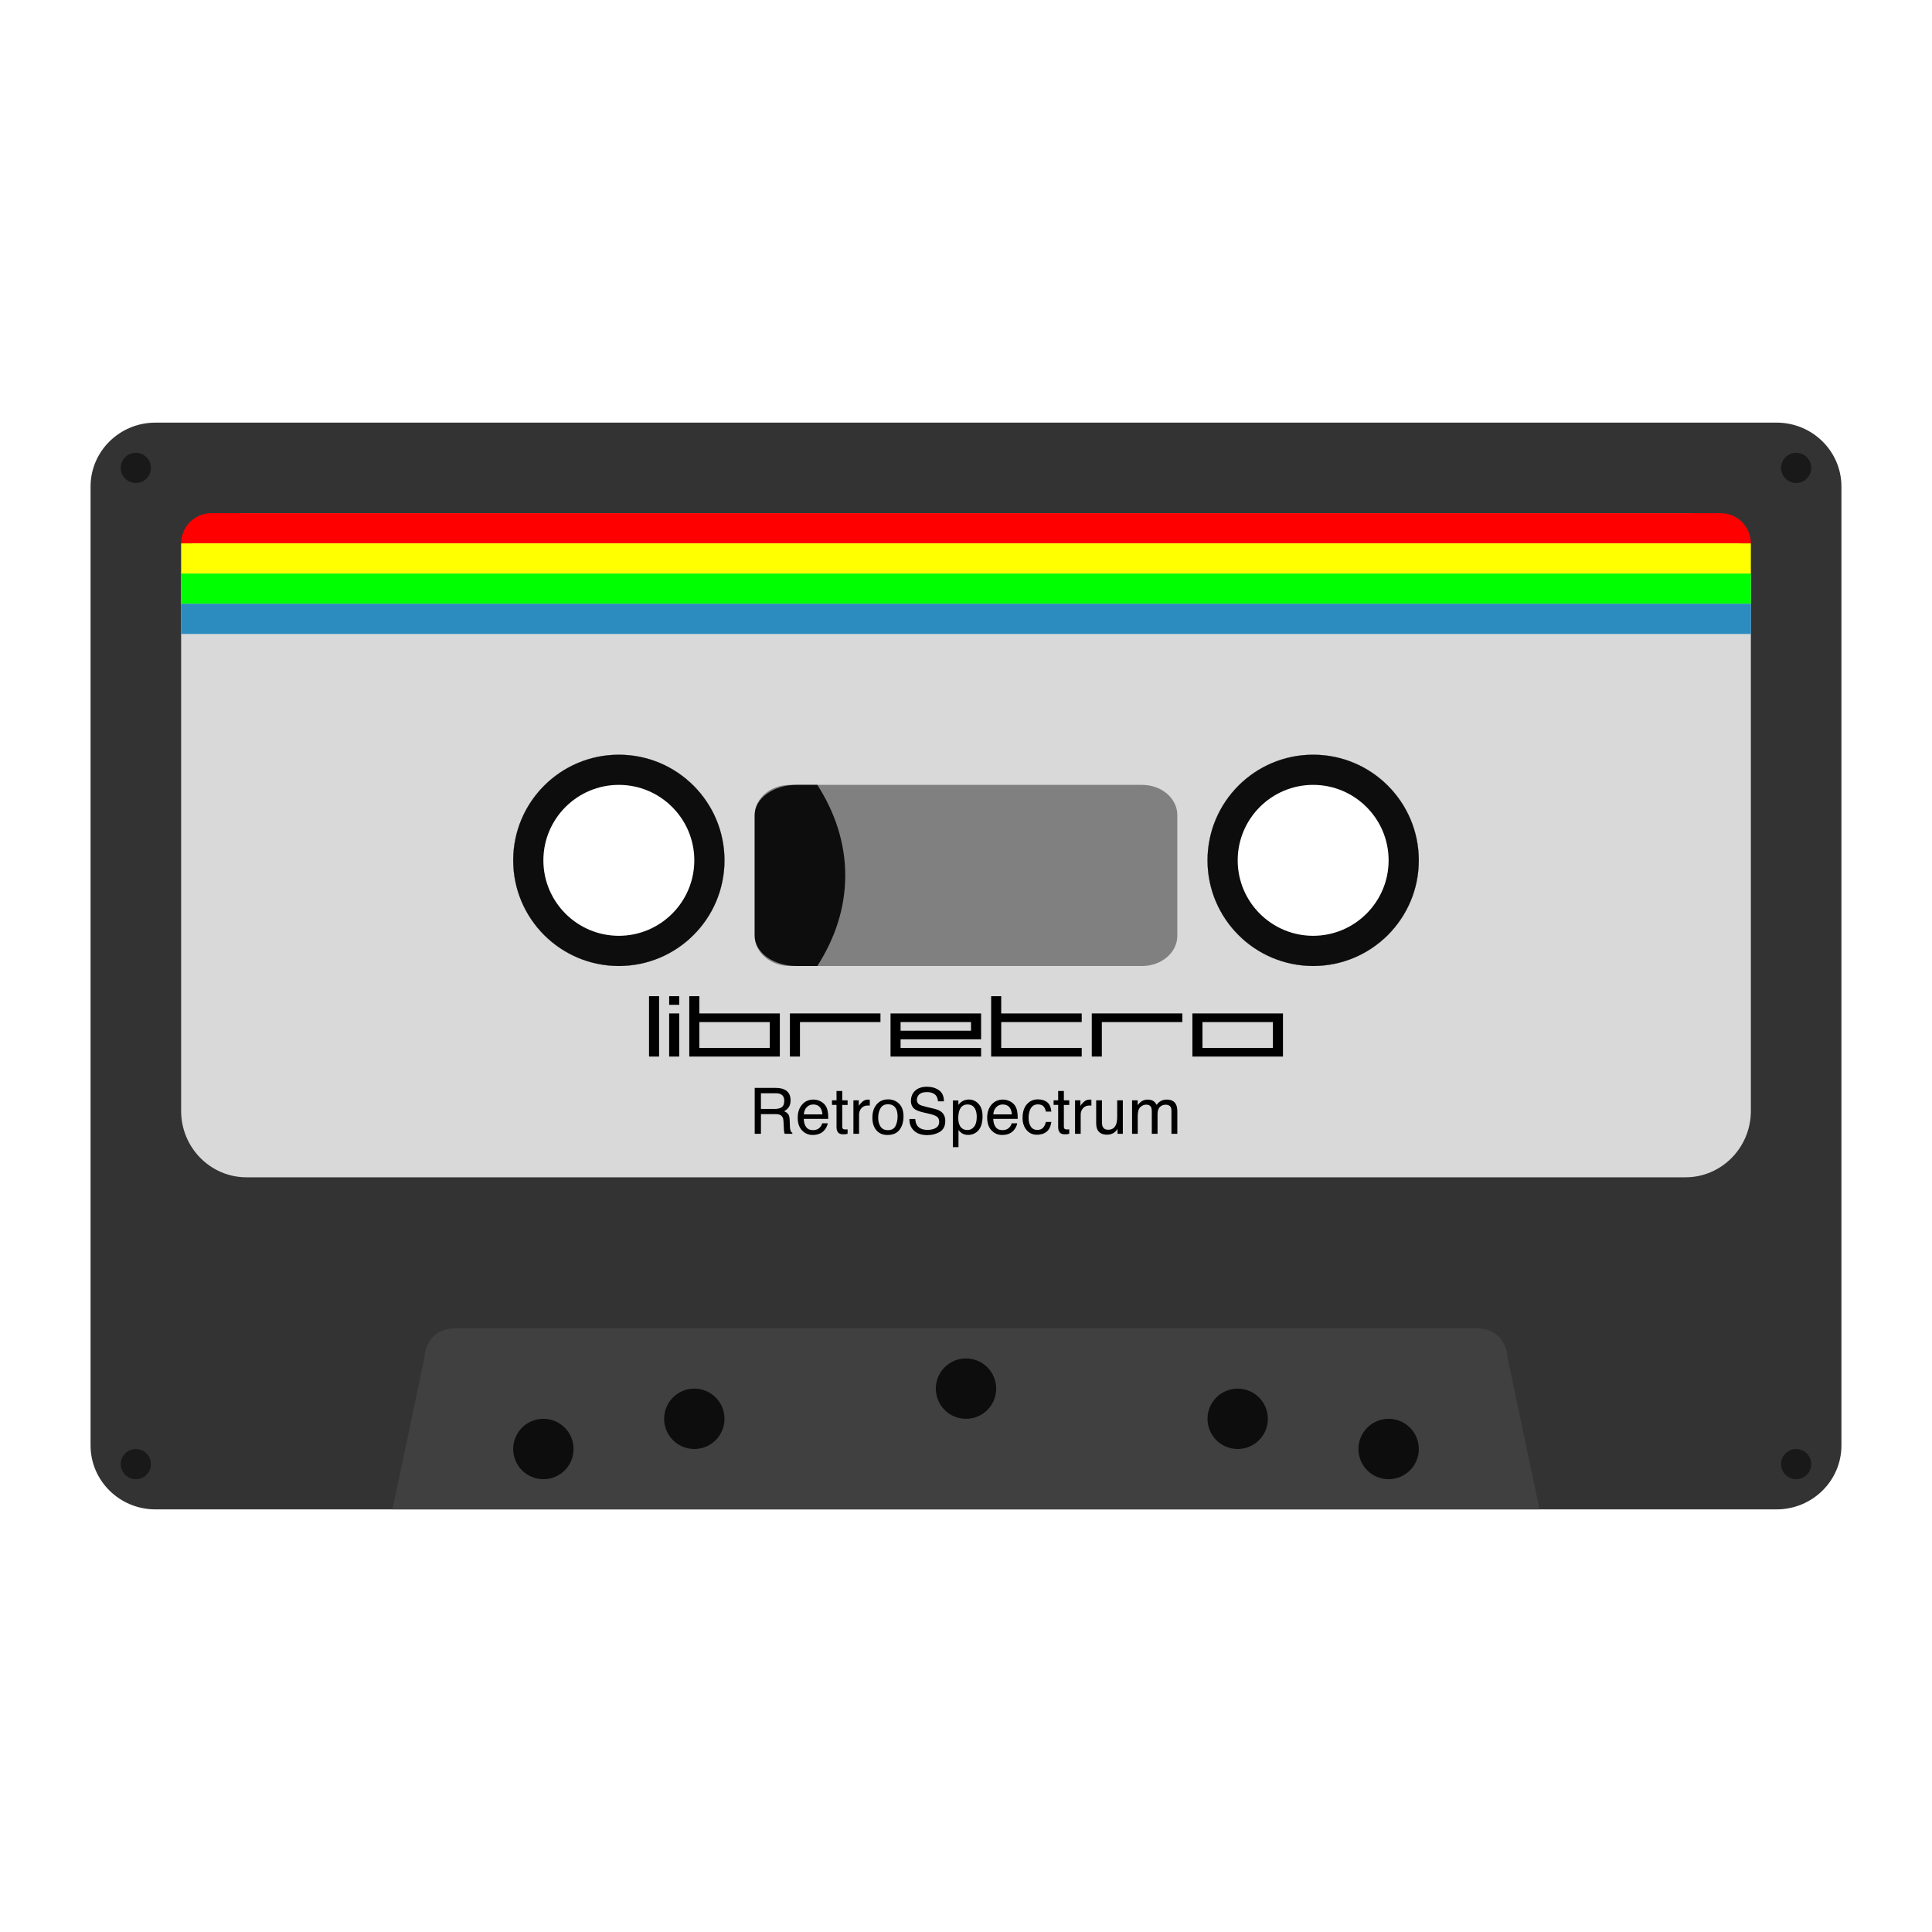 <?xml version="1.0" encoding="UTF-8" standalone="no"?>
<svg
   xmlns:dc="http://purl.org/dc/elements/1.1/"
   xmlns:cc="http://creativecommons.org/ns#"
   xmlns:rdf="http://www.w3.org/1999/02/22-rdf-syntax-ns#"
   xmlns:svg="http://www.w3.org/2000/svg"
   xmlns="http://www.w3.org/2000/svg"
   xmlns:sodipodi="http://sodipodi.sourceforge.net/DTD/sodipodi-0.dtd"
   xmlns:inkscape="http://www.inkscape.org/namespaces/inkscape"
   viewBox="0 0 341.333 341.333"
   height="341.333"
   width="341.333"
   xml:space="preserve"
   id="svg2"
   version="1.1"
   sodipodi:docname="Sinclair - ZX Spectrum +3-content.svg"
   inkscape:version="0.92.2 (5c3e80d, 2017-08-06)"><sodipodi:namedview
     pagecolor="#ffffff"
     bordercolor="#666666"
     borderopacity="1"
     objecttolerance="10"
     gridtolerance="10"
     guidetolerance="10"
     inkscape:pageopacity="0"
     inkscape:pageshadow="2"
     inkscape:window-width="1024"
     inkscape:window-height="705"
     id="namedview55"
     showgrid="false"
     inkscape:pagecheckerboard="true"
     inkscape:zoom="0.97779607"
     inkscape:cx="98.859471"
     inkscape:cy="239.89704"
     inkscape:window-x="-8"
     inkscape:window-y="-8"
     inkscape:window-maximized="1"
     inkscape:current-layer="svg2" /><defs
     id="defs6"><clipPath
       id="clipPath18"
       clipPathUnits="userSpaceOnUse"><path
         id="path16"
         d="M 0,256 H 256 V 0 H 0 Z" /></clipPath><clipPath
       id="clipPath26"
       clipPathUnits="userSpaceOnUse"><path
         id="path24"
         d="M 4,208 H 252 V 48 H 4 Z" /></clipPath></defs><g
     id="g22"
     transform="matrix(1.333,0,0,-1.333,0,341.333)" /><path
     id="path38"
     style="fill:#333333;fill-opacity:1;fill-rule:nonzero;stroke:none;stroke-width:1.333"
     d="m 232,170.667 c -10.304,0 -18.667,-8.357 -18.667,-18.667 0,-10.311 8.363,-18.667 18.667,-18.667 10.304,0 18.667,8.356 18.667,18.667 0,10.309 -8.363,18.667 -18.667,18.667 m -122.667,0 c -10.304,0 -18.667,-8.356 -18.667,-18.667 0,-10.311 8.363,-18.667 18.667,-18.667 10.304,0 18.667,8.356 18.667,18.667 0,10.311 -8.363,18.667 -18.667,18.667 M 313.876,74.667 H 27.457 c -6.324,0 -11.457,5.06 -11.457,11.295 V 255.372 c 0,6.235 5.133,11.295 11.457,11.295 h 34.369 217.68 34.369 c 6.324,0 11.457,-5.06 11.457,-11.295 V 85.961 c 0,-6.235 -5.133,-11.295 -11.457,-11.295"
     inkscape:connector-curvature="0" /><path
     id="path42"
     style="fill:#d9d9d9;fill-opacity:1;fill-rule:nonzero;stroke:none;stroke-width:1.333"
     d="m 232,170.667 c -10.304,0 -18.667,-8.356 -18.667,-18.667 0,-10.311 8.363,-18.667 18.667,-18.667 10.304,0 18.667,8.356 18.667,18.667 0,10.311 -8.363,18.667 -18.667,18.667 m -122.667,0 c -10.304,0 -18.667,-8.356 -18.667,-18.667 0,-10.311 8.363,-18.667 18.667,-18.667 10.304,0 18.667,8.356 18.667,18.667 0,10.311 -8.363,18.667 -18.667,18.667 M 297.777,90.667 H 43.556 c -6.379,0 -11.556,5.256 -11.556,11.733 v 93.867 c 0,6.477 5.177,11.733 11.556,11.733 H 297.777 c 6.379,0 11.556,-5.256 11.556,-11.733 v -93.867 c 0,-6.477 -5.177,-11.733 -11.556,-11.733"
     inkscape:connector-curvature="0" /><path
     id="path46"
     style="fill:#404040;fill-opacity:1;fill-rule:nonzero;stroke:none;stroke-width:1.333"
     d="m 266.37,240 c 0,0 0,-5.333 -5.647,-5.333 H 80.593 c -5.631,0 -5.631,5.333 -5.631,5.333 l -5.629,26.667 H 272 Z"
     inkscape:connector-curvature="0" /><path
     id="path50"
     style="fill:#0d0d0d;fill-opacity:1;fill-rule:nonzero;stroke:none;stroke-width:1.333"
     d="m 96,261.333 c -2.949,0 -5.333,-2.384 -5.333,-5.333 0,-2.949 2.384,-5.333 5.333,-5.333 2.949,0 5.333,2.384 5.333,5.333 0,2.949 -2.384,5.333 -5.333,5.333"
     inkscape:connector-curvature="0" /><path
     id="path54"
     style="fill:#0d0d0d;fill-opacity:1;fill-rule:nonzero;stroke:none;stroke-width:1.333"
     d="m 122.667,256 c -2.949,0 -5.333,-2.384 -5.333,-5.333 0,-2.949 2.384,-5.333 5.333,-5.333 2.949,0 5.333,2.384 5.333,5.333 0,2.949 -2.384,5.333 -5.333,5.333"
     inkscape:connector-curvature="0" /><path
     id="path58"
     style="fill:#0d0d0d;fill-opacity:1;fill-rule:nonzero;stroke:none;stroke-width:1.333"
     d="m 170.667,250.667 c -2.949,0 -5.333,-2.384 -5.333,-5.333 0,-2.949 2.384,-5.333 5.333,-5.333 2.949,0 5.333,2.384 5.333,5.333 0,2.949 -2.384,5.333 -5.333,5.333"
     inkscape:connector-curvature="0" /><path
     id="path62"
     style="fill:#0d0d0d;fill-opacity:1;fill-rule:nonzero;stroke:none;stroke-width:1.333"
     d="m 218.667,256 c -2.949,0 -5.333,-2.384 -5.333,-5.333 0,-2.949 2.384,-5.333 5.333,-5.333 2.949,0 5.333,2.384 5.333,5.333 0,2.949 -2.384,5.333 -5.333,5.333"
     inkscape:connector-curvature="0" /><path
     id="path66"
     style="fill:#0d0d0d;fill-opacity:1;fill-rule:nonzero;stroke:none;stroke-width:1.333"
     d="M 245.333,261.333 C 242.384,261.333 240,258.949 240,256 c 0,-2.949 2.384,-5.333 5.333,-5.333 2.949,0 5.333,2.384 5.333,5.333 0,2.949 -2.384,5.333 -5.333,5.333"
     inkscape:connector-curvature="0" /><path
     id="path70"
     style="fill:#191919;fill-opacity:1;fill-rule:nonzero;stroke:none;stroke-width:1.333"
     d="m 24.047,261.333 c -1.472,0.025 -2.687,-1.148 -2.713,-2.62 -0.025,-1.472 1.148,-2.687 2.62,-2.712 1.472,-0.027 2.688,1.148 2.713,2.619 0.025,1.472 -1.148,2.688 -2.62,2.713"
     inkscape:connector-curvature="0" /><path
     id="path74"
     style="fill:#191919;fill-opacity:1;fill-rule:nonzero;stroke:none;stroke-width:1.333"
     d="m 24,85.333 c -1.472,0 -2.667,-1.195 -2.667,-2.667 0,-1.472 1.195,-2.667 2.667,-2.667 1.472,0 2.667,1.195 2.667,2.667 0,1.472 -1.195,2.667 -2.667,2.667"
     inkscape:connector-curvature="0" /><path
     id="path78"
     style="fill:#191919;fill-opacity:1;fill-rule:nonzero;stroke:none;stroke-width:1.333"
     d="m 317.333,261.333 c -1.472,0 -2.667,-1.195 -2.667,-2.667 0,-1.472 1.195,-2.667 2.667,-2.667 1.472,0 2.667,1.195 2.667,2.667 0,1.472 -1.195,2.667 -2.667,2.667"
     inkscape:connector-curvature="0" /><path
     id="path82"
     style="fill:#191919;fill-opacity:1;fill-rule:nonzero;stroke:none;stroke-width:1.333"
     d="m 317.333,85.333 c -1.472,0 -2.667,-1.195 -2.667,-2.667 0,-1.472 1.195,-2.667 2.667,-2.667 1.472,0 2.667,1.195 2.667,2.667 0,1.472 -1.195,2.667 -2.667,2.667"
     inkscape:connector-curvature="0" /><path
     id="path86"
     style="fill:#0d0d0d;fill-opacity:1;fill-rule:nonzero;stroke:none;stroke-width:1.333"
     d="m 109.333,133.333 c -10.304,0 -18.667,8.356 -18.667,18.667 0,10.311 8.363,18.667 18.667,18.667 10.304,0 18.667,-8.356 18.667,-18.667 0,-10.311 -8.363,-18.667 -18.667,-18.667 m 0,5.333 c 7.352,0 13.333,5.981 13.333,13.333 0,7.352 -5.981,13.333 -13.333,13.333 -7.352,0 -13.333,-5.981 -13.333,-13.333 0,-7.352 5.981,-13.333 13.333,-13.333"
     inkscape:connector-curvature="0" /><path
     id="path90"
     style="fill:#0d0d0d;fill-opacity:1;fill-rule:nonzero;stroke:none;stroke-width:1.333"
     d="m 232,133.333 c -10.304,0 -18.667,8.356 -18.667,18.667 0,10.311 8.363,18.667 18.667,18.667 10.304,0 18.667,-8.356 18.667,-18.667 0,-10.311 -8.363,-18.667 -18.667,-18.667 m 0,5.333 c 7.352,0 13.333,5.981 13.333,13.333 0,7.352 -5.981,13.333 -13.333,13.333 -7.352,0 -13.333,-5.981 -13.333,-13.333 0,-7.352 5.981,-13.333 13.333,-13.333"
     inkscape:connector-curvature="0" /><path
     id="path94"
     style="fill:#808080;fill-opacity:1;fill-rule:nonzero;stroke:none;stroke-width:1.333"
     d="m 208,165.333 c 0,2.949 -2.781,5.333 -6.223,5.333 h -62.221 c -3.441,0 -6.223,-2.384 -6.223,-5.333 V 144 c 0,-2.949 2.781,-5.333 6.223,-5.333 h 62.221 c 3.441,0 6.223,2.384 6.223,5.333 z"
     inkscape:connector-curvature="0" /><path
     id="path98"
     style="fill:#0d0d0d;fill-opacity:1;fill-rule:nonzero;stroke:none;stroke-width:1.333"
     d="m 133.333,144 v 21.333 c 0,2.949 3.315,5.333 7.415,5.333 h 3.649 c 3.136,-4.872 4.936,-10.279 4.936,-16 0,-5.721 -1.8,-11.128 -4.936,-16 H 140.748 c -4.1,0 -7.415,2.384 -7.415,5.333"
     inkscape:connector-curvature="0" /><path
     id="path102"
     style="fill:#ff0000;fill-opacity:1;fill-rule:nonzero;stroke:none;stroke-width:1.333"
     d="M 309.333,96 H 32 c 0,-2.945 2.388,-5.333 5.333,-5.333 H 304 c 2.945,0 5.333,2.388 5.333,5.333"
     inkscape:connector-curvature="0" /><path
     inkscape:connector-curvature="0"
     d="M 309.333,101.333 H 32 V 96 H 309.333 Z"
     style="fill:#ffff00;fill-opacity:1;fill-rule:nonzero;stroke:none;stroke-width:1.333"
     id="path104" /><path
     inkscape:connector-curvature="0"
     d="M 309.333,106.667 H 32 v -5.333 H 309.333 Z"
     style="fill:#00ff00;fill-opacity:1;fill-rule:nonzero;stroke:none;stroke-width:1.333"
     id="path106" /><path
     inkscape:connector-curvature="0"
     d="M 309.333,112 H 32 v -5.333 H 309.333 Z"
     style="fill:#2c8bbf;fill-opacity:1;fill-rule:nonzero;stroke:none;stroke-width:1.333"
     id="path108" /><g
     id="g1181"
     transform="translate(8)"><path
       id="path100"
       style="fill:#000000;fill-opacity:1;fill-rule:nonzero;stroke:none;stroke-width:1.333"
       d="m 106.666,176 h 1.777 v 10.667 h -1.777 z"
       inkscape:connector-curvature="0" /><path
       id="path102-9"
       style="fill:#000000;fill-opacity:1;fill-rule:nonzero;stroke:none;stroke-width:1.333"
       d="m 110.222,179.048 h 1.777 v 7.619 h -1.777 z m 0,-3.048 h 1.777 v 1.524 h -1.777 z"
       inkscape:connector-curvature="0" /><path
       id="path104-0"
       style="fill:#000000;fill-opacity:1;fill-rule:nonzero;stroke:none;stroke-width:1.333"
       d="m 128,180.572 h -12.444 v 4.572 h 12.444 z m -14.223,6.095 v -10.667 h 1.779 v 3.048 H 129.777 v 7.619 z"
       inkscape:connector-curvature="0" /><path
       inkscape:connector-curvature="0"
       d="m 131.555,186.666 v -7.619 h 16 v 1.524 h -14.223 v 6.095 z"
       style="fill:#000000;fill-opacity:1;fill-rule:nonzero;stroke:none;stroke-width:1.333"
       id="path108-3" /><path
       id="path110-3"
       style="fill:#000000;fill-opacity:1;fill-rule:nonzero;stroke:none;stroke-width:1.333"
       d="m 163.554,180.572 h -12.444 v 1.524 h 12.444 z m 1.779,4.571 v 1.524 h -16 v -7.619 h 16 v 4.571 h -14.223 v 1.524 z"
       inkscape:connector-curvature="0" /><path
       inkscape:connector-curvature="0"
       d="m 183.11,185.143 v 1.524 h -16 v -10.667 h 1.777 v 3.048 h 14.223 v 1.523 h -14.223 v 4.572 z"
       style="fill:#000000;fill-opacity:1;fill-rule:nonzero;stroke:none;stroke-width:1.333"
       id="path114-6" /><path
       inkscape:connector-curvature="0"
       d="m 184.888,186.666 v -7.619 h 16 v 1.524 h -14.223 v 6.095 z"
       style="fill:#000000;fill-opacity:1;fill-rule:nonzero;stroke:none;stroke-width:1.333"
       id="path118" /><path
       id="path120"
       style="fill:#000000;fill-opacity:1;fill-rule:nonzero;stroke:none;stroke-width:1.333"
       d="m 216.889,180.572 h -12.445 v 4.572 h 12.445 z M 202.665,179.048 h 16.001 v 7.619 H 202.665 Z"
       inkscape:connector-curvature="0" /></g><g
     id="g1171"
     transform="translate(-26.666)"><path
       inkscape:connector-curvature="0"
       d="m 163.585,195.918 c 0.504,0 0.903,-0.103 1.195,-0.309 0.295,-0.207 0.44,-0.577 0.44,-1.115 0,-0.577 -0.204,-0.971 -0.615,-1.181 -0.22,-0.111 -0.513,-0.165 -0.879,-0.165 h -2.623 v 2.771 z m -3.585,-3.713 h 3.704 c 0.611,0 1.113,0.089 1.509,0.271 0.752,0.345 1.127,0.984 1.127,1.913 0,0.487 -0.1,0.884 -0.301,1.192 -0.203,0.309 -0.484,0.557 -0.845,0.745 0.317,0.129 0.556,0.297 0.719,0.508 0.16,0.209 0.249,0.549 0.268,1.02 l 0.039,1.088 c 0.011,0.308 0.037,0.539 0.077,0.689 0.067,0.257 0.185,0.423 0.356,0.497 v 0.181 h -1.355 c -0.036,-0.069 -0.065,-0.16 -0.088,-0.271 -0.021,-0.111 -0.04,-0.324 -0.056,-0.64 l -0.067,-1.352 c -0.025,-0.529 -0.217,-0.884 -0.576,-1.064 -0.204,-0.1 -0.527,-0.149 -0.965,-0.149 h -2.441 v 3.476 h -1.104 z"
       style="fill:#000000;fill-opacity:1;fill-rule:nonzero;stroke:none;stroke-width:1.333"
       id="path128" /><path
       inkscape:connector-curvature="0"
       d="m 171.966,196.883 c -0.041,-0.431 -0.135,-0.773 -0.28,-1.032 -0.272,-0.479 -0.724,-0.717 -1.36,-0.717 -0.453,0 -0.836,0.164 -1.144,0.493 -0.308,0.331 -0.471,0.748 -0.489,1.256 z m -0.357,-2.32 c 0.392,0.197 0.693,0.452 0.899,0.764 0.199,0.297 0.331,0.645 0.396,1.043 0.06,0.272 0.089,0.705 0.089,1.303 h -4.323 c 0.019,0.6 0.16,1.083 0.424,1.447 0.264,0.364 0.673,0.545 1.228,0.545 0.517,0 0.929,-0.172 1.237,-0.516 0.173,-0.199 0.296,-0.429 0.368,-0.692 h 0.981 c -0.027,0.216 -0.112,0.457 -0.257,0.725 -0.147,0.267 -0.309,0.484 -0.489,0.653 -0.3,0.295 -0.673,0.493 -1.119,0.596 -0.237,0.06 -0.508,0.089 -0.808,0.089 -0.735,0 -1.359,-0.268 -1.869,-0.804 -0.511,-0.535 -0.767,-1.285 -0.767,-2.249 0,-0.948 0.257,-1.719 0.772,-2.311 0.515,-0.592 1.187,-0.889 2.017,-0.889 0.42,0 0.825,0.099 1.22,0.296"
       style="fill:#000000;fill-opacity:1;fill-rule:nonzero;stroke:none;stroke-width:1.333"
       id="path132" /><path
       inkscape:connector-curvature="0"
       d="m 174.456,192.751 h 1.011 v 1.649 h 0.948 v 0.811 h -0.948 v 3.859 c 0,0.205 0.069,0.344 0.209,0.413 0.079,0.04 0.207,0.06 0.389,0.06 0.048,0 0.1,-0.001 0.155,-0.003 0.056,-0.003 0.121,-0.009 0.195,-0.019 v 0.789 c -0.115,0.032 -0.235,0.056 -0.357,0.072 -0.124,0.013 -0.259,0.021 -0.403,0.021 -0.465,0 -0.783,-0.119 -0.949,-0.356 -0.165,-0.237 -0.249,-0.545 -0.249,-0.924 v -3.913 h -0.804 v -0.811 h 0.804 z"
       style="fill:#000000;fill-opacity:1;fill-rule:nonzero;stroke:none;stroke-width:1.333"
       id="path136" /><path
       inkscape:connector-curvature="0"
       d="m 177.441,194.4 h 0.948 v 1.021 c 0.077,-0.2 0.269,-0.441 0.572,-0.725 0.303,-0.285 0.652,-0.428 1.048,-0.428 0.019,0 0.049,10e-4 0.095,0.005 0.044,0.004 0.12,0.011 0.228,0.021 v 1.049 c -0.06,-0.012 -0.115,-0.019 -0.164,-0.023 -0.051,-0.003 -0.104,-0.005 -0.164,-0.005 -0.503,0 -0.889,0.161 -1.16,0.483 -0.269,0.321 -0.404,0.693 -0.404,1.112 v 3.4 h -0.999 z"
       style="fill:#000000;fill-opacity:1;fill-rule:nonzero;stroke:none;stroke-width:1.333"
       id="path140" /><path
       inkscape:connector-curvature="0"
       d="m 184.882,198.918 c 0.244,-0.497 0.365,-1.052 0.365,-1.661 0,-0.552 -0.088,-1 -0.263,-1.345 -0.279,-0.544 -0.757,-0.816 -1.437,-0.816 -0.604,0 -1.043,0.232 -1.317,0.695 -0.273,0.463 -0.412,1.021 -0.412,1.676 0,0.628 0.139,1.151 0.412,1.571 0.275,0.419 0.709,0.628 1.307,0.628 0.655,0 1.103,-0.249 1.345,-0.747 m 0.62,-3.928 c 0.525,0.508 0.788,1.253 0.788,2.239 0,0.952 -0.231,1.739 -0.693,2.359 -0.463,0.623 -1.181,0.933 -2.153,0.933 -0.812,0 -1.457,-0.275 -1.935,-0.824 -0.477,-0.551 -0.717,-1.289 -0.717,-2.215 0,-0.992 0.252,-1.783 0.756,-2.371 0.504,-0.588 1.179,-0.883 2.028,-0.883 0.76,0 1.403,0.255 1.927,0.761"
       style="fill:#000000;fill-opacity:1;fill-rule:nonzero;stroke:none;stroke-width:1.333"
       id="path144" /><path
       inkscape:connector-curvature="0"
       d="m 188.37,197.694 c 0.025,0.46 0.129,0.833 0.315,1.121 0.353,0.536 0.975,0.805 1.865,0.805 0.399,0 0.763,-0.06 1.091,-0.177 0.635,-0.228 0.952,-0.636 0.952,-1.225 0,-0.441 -0.135,-0.756 -0.404,-0.943 -0.272,-0.184 -0.699,-0.344 -1.279,-0.481 l -1.069,-0.248 c -0.699,-0.161 -1.193,-0.34 -1.484,-0.535 -0.501,-0.339 -0.752,-0.844 -0.752,-1.517 0,-0.729 0.245,-1.327 0.739,-1.795 0.493,-0.465 1.192,-0.7 2.095,-0.7 0.832,0 1.537,0.205 2.12,0.615 0.581,0.411 0.872,1.067 0.872,1.968 h -1.039 c -0.052,-0.435 -0.165,-0.767 -0.34,-0.999 -0.321,-0.423 -0.869,-0.635 -1.644,-0.635 -0.624,0 -1.072,0.136 -1.345,0.408 -0.273,0.272 -0.409,0.589 -0.409,0.949 0,0.397 0.161,0.688 0.484,0.872 0.212,0.119 0.691,0.265 1.435,0.441 l 1.108,0.259 c 0.535,0.127 0.945,0.297 1.236,0.513 0.501,0.38 0.753,0.929 0.753,1.651 0,0.897 -0.32,1.539 -0.961,1.925 -0.64,0.387 -1.384,0.58 -2.231,0.58 -0.989,0 -1.763,-0.257 -2.321,-0.773 -0.56,-0.511 -0.833,-1.204 -0.823,-2.08 z"
       style="fill:#000000;fill-opacity:1;fill-rule:nonzero;stroke:none;stroke-width:1.333"
       id="path148" /><path
       inkscape:connector-curvature="0"
       d="m 198.767,199.06 c 0.311,-0.388 0.465,-0.968 0.465,-1.741 0,-0.471 -0.069,-0.876 -0.205,-1.213 -0.261,-0.652 -0.736,-0.977 -1.427,-0.977 -0.693,0 -1.168,0.344 -1.424,1.033 -0.137,0.367 -0.207,0.835 -0.207,1.4 0,0.457 0.069,0.845 0.207,1.165 0.259,0.611 0.735,0.916 1.424,0.916 0.468,0 0.857,-0.195 1.167,-0.583 m -3.756,-4.633 h 0.976 v 0.784 c 0.2,-0.268 0.419,-0.476 0.656,-0.623 0.337,-0.221 0.735,-0.332 1.189,-0.332 0.676,0 1.248,0.257 1.719,0.769 0.472,0.513 0.707,1.247 0.707,2.2 0,1.288 -0.339,2.207 -1.019,2.76 -0.431,0.348 -0.932,0.524 -1.503,0.524 -0.451,0 -0.827,-0.099 -1.132,-0.293 -0.177,-0.111 -0.377,-0.3 -0.596,-0.568 v 3.019 h -0.997 z"
       style="fill:#000000;fill-opacity:1;fill-rule:nonzero;stroke:none;stroke-width:1.333"
       id="path152" /><path
       inkscape:connector-curvature="0"
       d="m 205.441,196.883 c -0.041,-0.431 -0.135,-0.773 -0.28,-1.032 -0.272,-0.479 -0.724,-0.717 -1.36,-0.717 -0.453,0 -0.836,0.164 -1.144,0.493 -0.308,0.331 -0.471,0.748 -0.489,1.256 z m -0.357,-2.32 c 0.392,0.197 0.693,0.452 0.899,0.764 0.199,0.297 0.331,0.645 0.396,1.043 0.06,0.272 0.089,0.705 0.089,1.303 h -4.323 c 0.019,0.6 0.16,1.083 0.424,1.447 0.264,0.364 0.673,0.545 1.228,0.545 0.517,0 0.929,-0.172 1.237,-0.516 0.173,-0.199 0.296,-0.429 0.368,-0.692 h 0.981 c -0.027,0.216 -0.112,0.457 -0.257,0.725 -0.147,0.267 -0.309,0.484 -0.489,0.653 -0.3,0.295 -0.673,0.493 -1.119,0.596 -0.237,0.06 -0.508,0.089 -0.808,0.089 -0.735,0 -1.359,-0.268 -1.869,-0.804 -0.511,-0.535 -0.767,-1.285 -0.767,-2.249 0,-0.948 0.257,-1.719 0.772,-2.311 0.515,-0.592 1.187,-0.889 2.017,-0.889 0.42,0 0.825,0.099 1.22,0.296"
       style="fill:#000000;fill-opacity:1;fill-rule:nonzero;stroke:none;stroke-width:1.333"
       id="path156" /><path
       inkscape:connector-curvature="0"
       d="m 211.658,194.715 c 0.419,0.323 0.671,0.881 0.757,1.671 h -0.972 c -0.059,-0.363 -0.193,-0.665 -0.405,-0.907 -0.209,-0.241 -0.548,-0.361 -1.015,-0.361 -0.636,0 -1.091,0.309 -1.364,0.927 -0.179,0.4 -0.267,0.893 -0.267,1.481 0,0.592 0.127,1.091 0.377,1.493 0.252,0.404 0.647,0.607 1.187,0.607 0.415,0 0.743,-0.125 0.985,-0.376 0.241,-0.252 0.409,-0.595 0.501,-1.031 h 0.972 c -0.112,0.783 -0.389,1.356 -0.832,1.719 -0.445,0.363 -1.012,0.543 -1.704,0.543 -0.776,0 -1.396,-0.283 -1.857,-0.847 -0.464,-0.565 -0.695,-1.269 -0.695,-2.116 0,-1.037 0.253,-1.845 0.76,-2.423 0.507,-0.577 1.152,-0.865 1.936,-0.865 0.669,0 1.215,0.161 1.635,0.485"
       style="fill:#000000;fill-opacity:1;fill-rule:nonzero;stroke:none;stroke-width:1.333"
       id="path160" /><path
       inkscape:connector-curvature="0"
       d="m 213.613,192.751 h 1.011 v 1.649 h 0.948 v 0.811 h -0.948 v 3.859 c 0,0.205 0.069,0.344 0.209,0.413 0.079,0.04 0.207,0.06 0.389,0.06 0.048,0 0.1,-0.001 0.155,-0.003 0.056,-0.003 0.121,-0.009 0.195,-0.019 v 0.789 c -0.115,0.032 -0.235,0.056 -0.357,0.072 -0.124,0.013 -0.259,0.021 -0.403,0.021 -0.465,0 -0.783,-0.119 -0.949,-0.356 -0.165,-0.237 -0.249,-0.545 -0.249,-0.924 v -3.913 h -0.804 v -0.811 h 0.804 z"
       style="fill:#000000;fill-opacity:1;fill-rule:nonzero;stroke:none;stroke-width:1.333"
       id="path164" /><path
       inkscape:connector-curvature="0"
       d="m 216.597,194.4 h 0.948 v 1.021 c 0.077,-0.2 0.269,-0.441 0.572,-0.725 0.303,-0.285 0.652,-0.428 1.048,-0.428 0.019,0 0.049,10e-4 0.095,0.005 0.044,0.004 0.12,0.011 0.228,0.021 v 1.049 c -0.06,-0.012 -0.115,-0.019 -0.164,-0.023 -0.051,-0.003 -0.104,-0.005 -0.164,-0.005 -0.503,0 -0.889,0.161 -1.16,0.483 -0.269,0.321 -0.404,0.693 -0.404,1.112 v 3.4 h -0.999 z"
       style="fill:#000000;fill-opacity:1;fill-rule:nonzero;stroke:none;stroke-width:1.333"
       id="path168" /><path
       inkscape:connector-curvature="0"
       d="m 221.352,194.4 v 3.924 c 0,0.301 0.047,0.548 0.141,0.74 0.172,0.352 0.495,0.529 0.967,0.529 0.677,0 1.137,-0.309 1.383,-0.927 0.133,-0.332 0.2,-0.787 0.2,-1.364 v -2.903 h 0.999 v 5.911 h -0.943 l 0.011,-0.873 c -0.128,0.225 -0.285,0.415 -0.475,0.569 -0.372,0.309 -0.827,0.463 -1.36,0.463 -0.832,0 -1.397,-0.281 -1.699,-0.843 -0.163,-0.303 -0.245,-0.705 -0.245,-1.209 v -4.017 z"
       style="fill:#000000;fill-opacity:1;fill-rule:nonzero;stroke:none;stroke-width:1.333"
       id="path172" /><path
       inkscape:connector-curvature="0"
       d="m 226.672,194.4 h 0.987 v 0.84 c 0.237,-0.292 0.452,-0.503 0.644,-0.635 0.329,-0.225 0.703,-0.337 1.12,-0.337 0.473,0 0.855,0.116 1.144,0.348 0.163,0.132 0.309,0.327 0.443,0.584 0.223,-0.316 0.483,-0.551 0.783,-0.704 0.299,-0.152 0.636,-0.228 1.011,-0.228 0.799,0 1.341,0.287 1.631,0.861 0.155,0.308 0.233,0.724 0.233,1.247 v 3.935 h -1.039 v -4.105 c 0,-0.395 -0.099,-0.665 -0.296,-0.812 -0.199,-0.147 -0.44,-0.22 -0.725,-0.22 -0.391,0 -0.729,0.129 -1.012,0.391 -0.283,0.263 -0.424,0.697 -0.424,1.308 v 3.439 h -1.015 v -3.857 c 0,-0.401 -0.049,-0.693 -0.144,-0.877 -0.152,-0.276 -0.435,-0.415 -0.849,-0.415 -0.377,0 -0.72,0.145 -1.029,0.436 -0.309,0.291 -0.463,0.816 -0.463,1.579 v 3.135 h -0.999 z"
       style="fill:#000000;fill-opacity:1;fill-rule:nonzero;stroke:none;stroke-width:1.333"
       id="path176" /></g></svg>